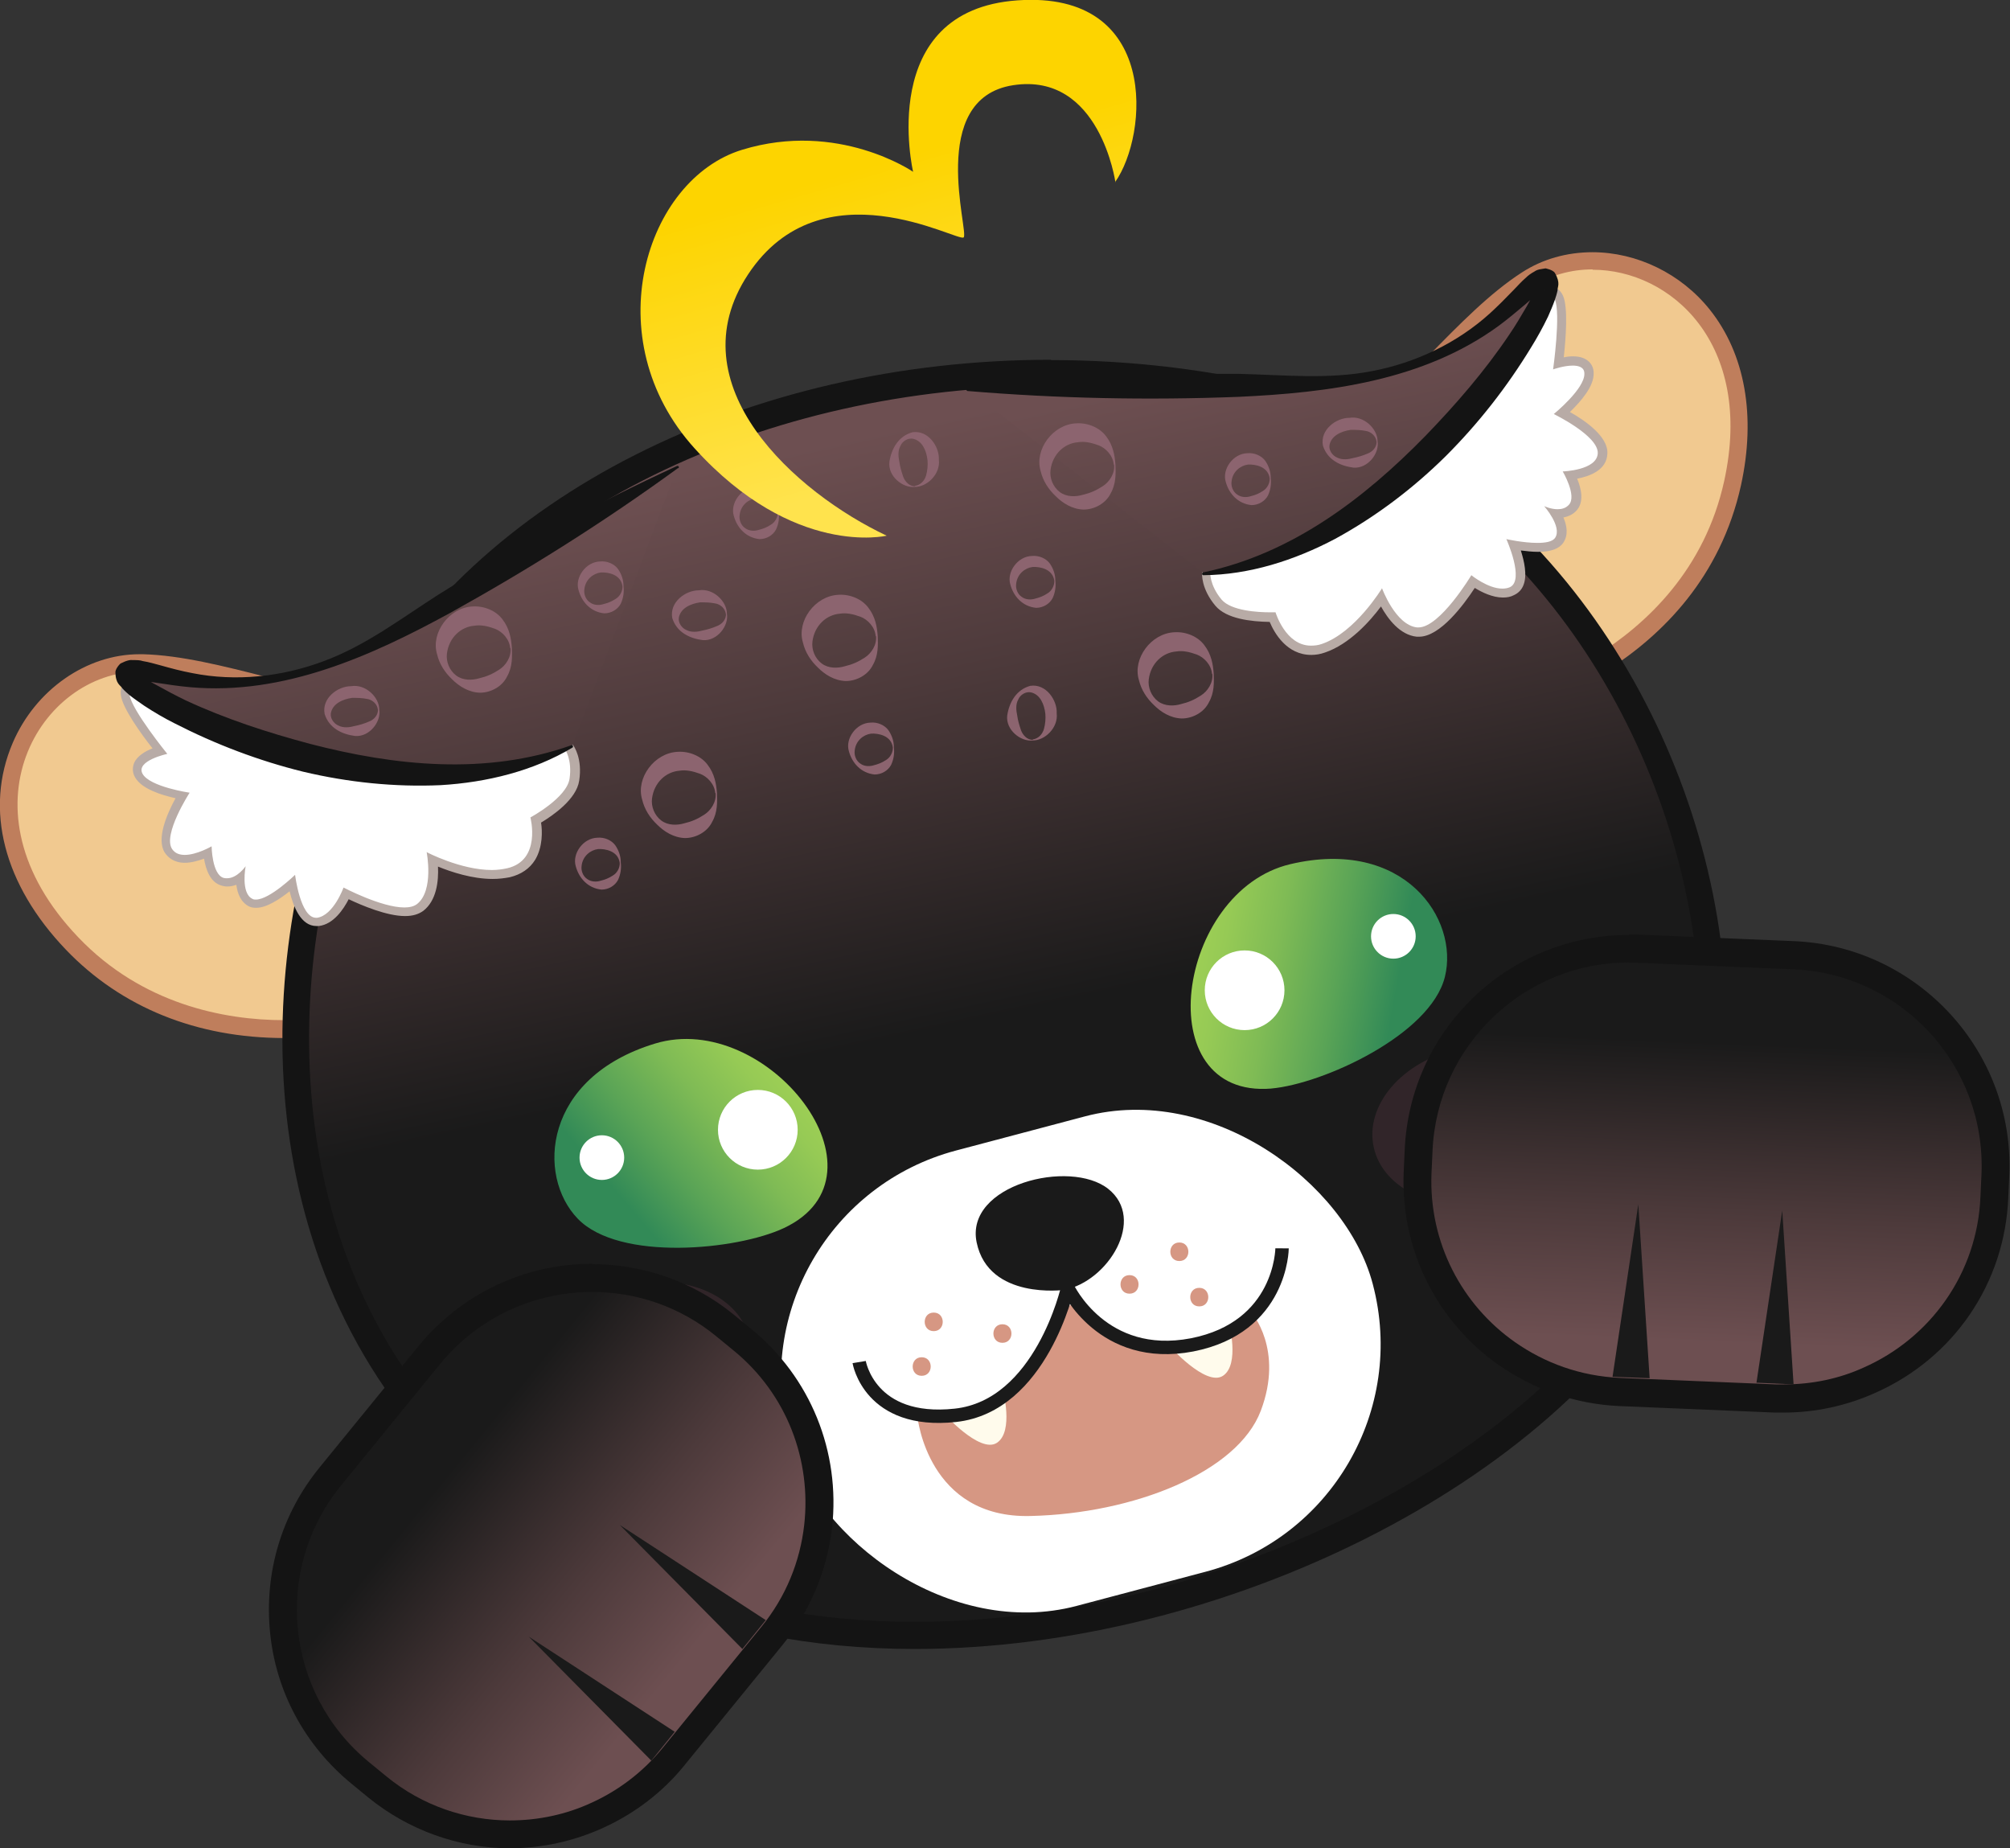 <?xml version="1.0" encoding="UTF-8"?>
<svg id="Layer_2" data-name="Layer 2" xmlns="http://www.w3.org/2000/svg" xmlns:xlink="http://www.w3.org/1999/xlink" viewBox="0 0 58.51 53.79">
  <rect x="0" y="0" width="58.51" height="53.79" fill="#333333" stroke="none"/>
  <defs>
    <style>
      .cls-1 {
        fill: #d69783;
      }

      .cls-2 {
        fill: url(#linear-gradient-8);
      }

      .cls-3 {
        fill: url(#linear-gradient-7);
      }

      .cls-4 {
        fill: url(#linear-gradient-5);
      }

      .cls-5 {
        fill: url(#linear-gradient-6);
      }

      .cls-6 {
        fill: url(#linear-gradient-4);
      }

      .cls-7 {
        fill: url(#linear-gradient-3);
      }

      .cls-8 {
        fill: url(#linear-gradient-2);
      }

      .cls-9 {
        fill: #f1c990;
      }

      .cls-10 {
        fill: url(#linear-gradient);
      }

      .cls-11 {
        fill: #b8aba6;
      }

      .cls-12 {
        fill: #141414;
      }

      .cls-13 {
        stroke: #1a1a1a;
        stroke-miterlimit: 10;
        stroke-width: .39px;
      }

      .cls-13, .cls-14 {
        fill: #fff;
      }

      .cls-15 {
        fill: #8c646f;
      }

      .cls-16 {
        fill: #bf7e5c;
      }

      .cls-17 {
        fill: #fffbec;
      }

      .cls-18 {
        fill: #312529;
      }

      .cls-19 {
        fill: #1a1a1a;
      }
    </style>
    <linearGradient id="linear-gradient" x1="18.1" y1="81.04" x2="20.33" y2="98.24" gradientTransform="translate(.58 -66.61) rotate(-4.85)" gradientUnits="userSpaceOnUse">
      <stop offset="0" stop-color="#6d4f51"/>
      <stop offset=".42" stop-color="#4d3a3b"/>
      <stop offset="1" stop-color="#1a1a1a"/>
    </linearGradient>
    <linearGradient id="linear-gradient-2" x1="3.96" y1="83.23" x2="6.13" y2="100.06" xlink:href="#linear-gradient"/>
    <linearGradient id="linear-gradient-3" x1="25.91" y1="96.9" x2="31.85" y2="98.5" gradientTransform="translate(.58 -66.61) rotate(-4.85)" gradientUnits="userSpaceOnUse">
      <stop offset="0" stop-color="#9fd055"/>
      <stop offset=".16" stop-color="#96ca55"/>
      <stop offset=".41" stop-color="#7fbb55"/>
      <stop offset=".71" stop-color="#5aa456"/>
      <stop offset="1" stop-color="#328a57"/>
    </linearGradient>
    <linearGradient id="linear-gradient-4" x1="-1378.37" y1="364.81" x2="-1372.44" y2="366.41" gradientTransform="translate(-1379.28 289.58) rotate(154.73) scale(1 -1)" xlink:href="#linear-gradient-3"/>
    <linearGradient id="linear-gradient-5" x1="29.56" y1="79.92" x2="31.73" y2="96.75" xlink:href="#linear-gradient"/>
    <linearGradient id="linear-gradient-6" x1="20.49" y1="81.91" x2="18.77" y2="73.24" gradientTransform="translate(.58 -66.61) rotate(-4.85)" gradientUnits="userSpaceOnUse">
      <stop offset="0" stop-color="#ffe34d"/>
      <stop offset="1" stop-color="#fdd400"/>
    </linearGradient>
    <linearGradient id="linear-gradient-7" x1="43.72" y1="4.56" x2="43.72" y2="-4.19" gradientTransform="translate(5.99 32.68) rotate(2.4)" xlink:href="#linear-gradient"/>
    <linearGradient id="linear-gradient-8" x1="-754.34" y1="668.89" x2="-754.34" y2="660.14" gradientTransform="translate(-975.24 210.36) rotate(129.19) scale(1 -1)" xlink:href="#linear-gradient"/>
  </defs>
  <g id="Layer_1-2" data-name="Layer 1">
    <g>
      <g>
        <path class="cls-9" d="M8.28,29.96c-1.73,0-4.21-.43-6.18-2.49-1.74-1.82-2.28-3.91-1.5-5.74.62-1.45,2.01-2.42,3.45-2.42,0,0,.1,0,.1,0,1.08.03,2.29.34,3.57.67,1.42.36,2.89.73,4.22.73h0c.72,0,1.34-.11,1.89-.33.19-.08.36-.11.5-.11.25,0,.45.11.56.31.77,1.31-2.67,7.58-3.37,8.82-.03.06-.08.1-.14.12-.05.02-1.35.45-3.12.45Z"/>
        <path class="cls-16" d="M4.06,19.56s.06,0,.09,0c2.25.07,5.23,1.4,7.8,1.4.7,0,1.37-.1,1.98-.35.16-.06.3-.1.41-.1,1.88,0-3.03,8.75-3.03,8.75,0,0-1.29.43-3.04.43s-4.14-.47-5.99-2.41c-3.59-3.75-1.06-7.73,1.77-7.73M4.06,19.04c-1.55,0-3.03,1.04-3.69,2.58-.83,1.94-.26,4.13,1.55,6.02,1.61,1.68,3.81,2.57,6.36,2.57,1.81,0,3.14-.44,3.2-.46.12-.04.22-.13.29-.24,1.28-2.28,4.16-7.72,3.36-9.08-.16-.28-.45-.44-.79-.44-.18,0-.38.04-.6.13-.52.21-1.1.31-1.79.31-1.31,0-2.76-.37-4.16-.72-1.3-.33-2.52-.64-3.63-.67h-.11Z"/>
      </g>
      <g>
        <path class="cls-9" d="M43.5,20.64s-.09-.01-.13-.03c-1.81-1.02-7.7-4.48-7.45-5.92.06-.32.33-.52.8-.6,1.86-.3,3.46-1.94,5.01-3.51.93-.94,1.8-1.83,2.71-2.42.55-.36,1.22-.55,1.92-.55,1.22,0,2.43.59,3.22,1.58.98,1.22,1.28,2.96.86,4.89-1.16,5.23-6.83,6.56-6.89,6.57-.02,0-.04,0-.06,0Z"/>
        <path class="cls-16" d="M46.36,7.85c2.26,0,4.71,2.14,3.83,6.15-1.13,5.13-6.69,6.37-6.69,6.37,0,0-9.8-5.54-6.73-6.04,3.07-.5,5.42-4.41,7.82-5.98.53-.34,1.14-.51,1.77-.51M46.36,7.34c-.75,0-1.46.2-2.06.59-.93.6-1.81,1.5-2.75,2.46-1.52,1.55-3.1,3.15-4.87,3.44-.74.12-.96.5-1.01.81-.27,1.51,4.63,4.53,7.57,6.19.08.04.17.07.25.07.04,0,.08,0,.11-.01.24-.05,5.89-1.38,7.08-6.77.44-2.01.12-3.82-.91-5.11-.84-1.05-2.12-1.67-3.42-1.67h0Z"/>
      </g>
      <g>
        <path class="cls-10" d="M26.64,47.59c-2.97,0-5.68-.54-8.05-1.59l-.23-.12c-.36-.16-.72-.34-1.07-.54-8.5-4.75-9.71-13.65-8.02-20.38.37-1.5.9-2.93,1.55-4.11,3.29-6.07,11.06-9.99,19.78-9.99,1.76,0,3.53.16,5.25.49,2.78.52,5.33,1.81,7.57,3.83,5.4,4.89,7.8,13.18,5.71,19.71-.2.6-.45,1.18-.74,1.73,0,.02-.01.04-.02.06-3.33,6.12-12.87,10.91-21.73,10.91Z"/>
        <path class="cls-12" d="M30.6,11.25c1.72,0,3.46.16,5.18.48,2.83.53,5.32,1.87,7.38,3.74,5.25,4.75,7.66,12.88,5.6,19.3-.19.58-.43,1.15-.74,1.71h0c-3.21,5.92-12.63,10.72-21.39,10.72-2.77,0-5.47-.48-7.89-1.56-.08-.04-.15-.08-.23-.12-.36-.16-.7-.33-1.04-.52-8.59-4.81-9.39-13.75-7.83-19.95.38-1.55.91-2.92,1.52-4.02,3.33-6.14,11.14-9.79,19.44-9.79M30.6,10.47h0c-8.86,0-16.76,4-20.12,10.2-.66,1.21-1.21,2.67-1.59,4.21-1.73,6.87-.48,15.95,8.21,20.81.39.22.75.4,1.11.56l.06.03c.05.03.1.05.15.08,2.43,1.08,5.19,1.63,8.21,1.63,8.99,0,18.69-4.88,22.07-11.12.02-.03.03-.06.04-.09.3-.56.55-1.16.75-1.76,2.14-6.67-.31-15.13-5.82-20.12-2.29-2.07-4.91-3.4-7.76-3.93-1.75-.33-3.54-.49-5.32-.49h0Z"/>
      </g>
      <g>
        <path class="cls-14" d="M9.19,26.82c-.43,0-.62-.71-.7-1.12-.26.23-.73.59-1.05.59-.06,0-.11-.01-.16-.03-.25-.12-.31-.45-.31-.72-.1.08-.23.14-.38.14-.05,0-.09,0-.14-.02-.31-.09-.4-.56-.43-.84-.17.08-.43.17-.66.17-.27,0-.41-.12-.47-.23-.26-.39.18-1.23.4-1.61-.36-.07-1.08-.25-1.27-.58-.06-.1-.06-.21-.02-.31.1-.21.41-.34.62-.4-.29-.37-.95-1.24-1-1.62-.02-.13.03-.21.07-.26.09-.1.25-.15.48-.15.25,0,.52.06.53.06.08.05,2.46,2.16,6.34,2.53.55.05,1.09.08,1.59.08,2.67,0,3.71-.76,3.72-.76.02-.02.05-.03.08-.03,0,0,.01,0,.02,0,.03,0,.07.02.08.05.01.01.24.35.16.95-.08.53-.85,1.01-1.12,1.17.04.21.09.7-.14,1.08-.14.23-.36.38-.65.45-.14.03-.3.05-.47.05-.68,0-1.39-.27-1.74-.43.04.38.04,1.08-.37,1.39-.11.08-.26.12-.45.12-.57,0-1.39-.38-1.71-.53-.11.25-.39.77-.82.83h-.05Z"/>
        <path class="cls-11" d="M4.2,19.93c.24,0,.5.06.5.06,0,0,2.39,2.15,6.36,2.53.59.06,1.12.08,1.6.08,2.76,0,3.79-.79,3.79-.79,0,0,.21.3.13.85-.08.56-1.14,1.13-1.14,1.13,0,0,.33,1.25-.68,1.48-.14.03-.29.05-.44.05-.91,0-1.9-.52-1.9-.52,0,0,.22,1.12-.28,1.51-.09.07-.22.1-.37.1-.67,0-1.77-.58-1.77-.58,0,0-.29.81-.77.88-.01,0-.02,0-.03,0-.46,0-.61-1.25-.61-1.25,0,0-.74.72-1.14.72-.04,0-.07,0-.1-.02-.35-.16-.2-.95-.2-.95,0,0-.24.35-.54.35-.03,0-.07,0-.1-.01-.34-.1-.35-.92-.35-.92,0,0-.43.25-.78.25-.15,0-.28-.04-.37-.17-.28-.42.51-1.64.51-1.64,0,0-1.16-.17-1.37-.55s.72-.58.72-.58c0,0-1.04-1.28-1.1-1.72-.03-.22.19-.27.43-.27M4.2,19.67c-.27,0-.46.06-.58.2-.06.07-.13.19-.1.37.05.37.58,1.11.92,1.54-.21.08-.44.22-.53.41-.06.14-.06.29.02.43.19.34.77.52,1.18.61-.25.46-.57,1.19-.31,1.59.09.13.26.29.58.29.19,0,.39-.06.56-.12.05.31.18.69.5.78.06.02.12.03.18.03.09,0,.18-.02.26-.05.03.25.13.51.37.63.06.03.13.04.21.04.3,0,.68-.25.97-.48.11.45.33,1.01.78,1.01.01,0,.05,0,.07,0,.43-.05.72-.49.87-.78.38.18,1.11.49,1.64.49.22,0,.39-.05.53-.15.39-.3.45-.87.43-1.29.39.16,1,.36,1.59.36.18,0,.34-.02.5-.05.33-.08.58-.25.74-.51.22-.37.21-.83.17-1.08.35-.21,1.03-.68,1.11-1.22.1-.64-.15-1-.18-1.04-.04-.06-.1-.09-.17-.1-.01,0-.03,0-.04,0-.06,0-.11.02-.16.05,0,0-1.03.74-3.64.74-.5,0-1.03-.03-1.58-.08-3.83-.37-6.19-2.44-6.21-2.47-.03-.03-.07-.05-.11-.06-.01,0-.29-.07-.56-.07h0Z"/>
      </g>
      <g>
        <path class="cls-8" d="M19.72,13.59s-2.76,1.47-7.77,4.56c-5.01,3.09-7.7,1-8.26,1.41s7.53,4.76,12.96,2.17"/>
        <path class="cls-12" d="M19.74,13.62c-2.14,1.56-4.35,2.95-6.64,4.22-2.29,1.25-4.84,2.4-7.56,2.16-.33-.03-.67-.08-.99-.13-.16-.02-.33-.06-.47-.06-.08-.01-.14-.01-.18,0-.03,0-.04,0-.03,0h0s.11-.09.1-.16c0-.2-.02-.09.04-.07.04.04.1.08.16.12.12.08.25.17.39.24.27.15.55.3.84.44,1.16.54,2.39.94,3.63,1.27,2.47.64,5.11.92,7.6.04.02,0,.04,0,.05.02,0,.02,0,.04-.02.05-1.14.68-2.49,1.01-3.83,1.09-1.34.06-2.69-.08-4-.39-1.3-.32-2.56-.8-3.75-1.41-.3-.15-.59-.32-.88-.51-.14-.1-.28-.19-.43-.31-.07-.06-.14-.12-.21-.2-.05-.09-.2-.12-.2-.48.01-.1.14-.25.17-.25l.11-.05c.08-.03.16-.05.21-.04.12,0,.23,0,.31.03.19.03.34.08.5.12.32.09.62.17.94.23,1.26.25,2.59.11,3.8-.34,1.23-.45,2.26-1.24,3.37-1.95,2.23-1.39,4.55-2.64,6.94-3.74.02,0,.04,0,.05.02,0,.02,0,.04-.01.05Z"/>
      </g>
      <g>
        <path class="cls-14" d="M38.16,18.92c-.69,0-1.02-.7-1.12-.96h-.06c-.43,0-1.2-.05-1.5-.42-.39-.47-.36-.87-.36-.89,0-.03.02-.07.05-.09.02-.02.05-.03.08-.03h.03c.55,0,2.2-.17,4.88-2.17,3.13-2.33,4.07-5.36,4.08-5.39.08-.1.52-.52.84-.52.14,0,.25.07.31.21.15.35.04,1.44-.01,1.91.12-.03.28-.06.42-.06.41,0,.47.25.47.36.01.39-.51.91-.79,1.16.39.21,1.2.7,1.18,1.17-.02.46-.61.6-.94.64.13.26.29.7.07.94-.1.11-.25.17-.42.17-.03,0-.05,0-.07,0,.14.23.27.54.11.78-.09.14-.3.21-.63.21-.24,0-.51-.04-.69-.07.11.3.27.81.15,1.11-.04.11-.11.19-.21.23-.08.04-.17.05-.27.05-.33,0-.68-.21-.86-.33-.25.39-.98,1.47-1.58,1.47-.55-.06-.92-.66-1.08-1-.27.39-.91,1.21-1.69,1.47-.12.04-.24.06-.36.06Z"/>
        <path class="cls-11" d="M45.07,8.58c.08,0,.15.04.19.13.18.41-.05,2.04-.05,2.04,0,0,.31-.11.57-.11.18,0,.34.05.34.23.02.44-.89,1.18-.89,1.18,0,0,1.3.63,1.28,1.14-.02.5-1.02.53-1.02.53,0,0,.42.71.18.97-.09.1-.21.13-.33.13-.2,0-.39-.09-.39-.09,0,0,.53.6.32.92-.08.12-.29.15-.52.15-.41,0-.9-.11-.9-.11,0,0,.54,1.2.1,1.4-.07.03-.14.04-.22.04-.42,0-.9-.39-.9-.39,0,0-.91,1.52-1.54,1.52-.01,0-.03,0-.04,0-.63-.07-1.02-1.14-1.02-1.14,0,0-.78,1.29-1.75,1.62-.11.04-.22.05-.32.05-.74,0-1.03-.97-1.03-.97,0,0-.06,0-.16,0-.34,0-1.13-.04-1.41-.37-.36-.43-.33-.8-.33-.8,0,0,.03,0,.1,0,.42,0,2.13-.14,4.88-2.2,3.2-2.38,4.12-5.46,4.12-5.46,0,0,.44-.42.71-.42M45.07,8.32c-.35,0-.77.38-.89.5-.03.03-.05.07-.07.11,0,.03-.95,3.03-4.03,5.33-2.74,2.04-4.42,2.15-4.73,2.15-.04,0-.07,0-.08,0,0,0-.02,0-.02,0-.06,0-.12.02-.17.06-.05.04-.09.11-.09.18,0,.05-.03.48.39.98.32.38,1.03.46,1.58.47.14.33.5.96,1.21.96.13,0,.26-.02.4-.07.71-.24,1.31-.91,1.63-1.34.2.36.55.83,1.04.88,0,0,.06,0,.07,0,.61,0,1.3-.93,1.62-1.42.21.13.52.28.82.28.12,0,.23-.02.32-.07.13-.06.23-.16.28-.3.11-.28.02-.69-.08-1,.16.02.33.04.5.04.38,0,.62-.09.74-.27.15-.23.1-.5,0-.73.15-.03.28-.09.38-.2.23-.25.14-.64.02-.93.37-.07.87-.25.88-.74.02-.48-.63-.94-1.09-1.2.31-.3.71-.75.69-1.14,0-.23-.17-.48-.6-.48-.09,0-.18.01-.27.03.06-.54.13-1.45-.02-1.79-.08-.18-.23-.28-.42-.28h0Z"/>
      </g>
      <rect class="cls-14" x="22.67" y="32.76" width="17.58" height="13.71" rx="6.85" ry="6.85" transform="translate(-9.09 9.37) rotate(-14.83)"/>
      <path class="cls-1" d="M26.71,41.25s.3,2.95,3.29,2.87c3-.07,6.02-1.27,6.7-3.06s-.27-2.86-.27-2.86c0,0-1.26,1.1-2.43,1.05s-2.33-.63-2.93-1.5c0,0-.88,3.67-4.35,3.49Z"/>
      <g>
        <path class="cls-7" d="M37,31.68c1.5-.13,4.64-1.56,5.06-3.25s-1.19-4.06-4.5-3.28c-3.31.78-4.17,6.83-.55,6.53Z"/>
        <circle class="cls-14" cx="36.23" cy="28.82" r="1.16"/>
        <circle class="cls-14" cx="40.56" cy="27.25" r=".65"/>
      </g>
      <g>
        <path class="cls-6" d="M22.82,35.74c-1.36.64-4.79.98-6-.27-1.21-1.25-1.01-4.11,2.25-5.1s7.04,3.82,3.75,5.37Z"/>
        <circle class="cls-14" cx="22.06" cy="32.88" r="1.16"/>
        <circle class="cls-14" cx="17.52" cy="33.69" r=".65"/>
      </g>
      <ellipse class="cls-18" cx="42.93" cy="32.75" rx="3.01" ry="2.27" transform="translate(-6 9.91) rotate(-12.32)"/>
      <ellipse class="cls-18" cx="18.88" cy="39.62" rx="3.01" ry="2.27" transform="translate(-8.02 4.94) rotate(-12.32)"/>
      <g>
        <path class="cls-4" d="M28.18,11.32s3.12-.17,9.01-.13,7.1-3.14,7.8-3.08-3.97,7.97-9.96,8.57"/>
        <path class="cls-12" d="M28.18,11.28c2.61-.3,5.24-.42,7.87-.4,1.32.03,2.61.17,3.89-.08,1.27-.24,2.48-.82,3.43-1.68.24-.22.46-.44.69-.68.12-.12.22-.24.36-.36.06-.06.14-.12.25-.18.04-.03.11-.06.2-.07l.12-.02s.21.04.27.13c.18.31.07.41.08.51-.02.1-.05.19-.08.28-.06.17-.13.33-.2.49-.15.31-.31.6-.49.89-.7,1.15-1.53,2.21-2.48,3.16-.95.94-2.03,1.76-3.22,2.41-1.19.63-2.51,1.05-3.84,1.06-.02,0-.04-.02-.04-.04,0-.02.01-.03.03-.04,2.58-.54,4.69-2.15,6.47-3.97.89-.92,1.74-1.9,2.45-2.96.18-.26.34-.54.5-.81.08-.14.15-.27.21-.41.03-.07.06-.13.07-.19.04-.05-.03-.13.07.04.03.07.18.09.16.08h0s0,0-.03.01c-.04.02-.09.05-.15.1-.11.08-.24.19-.36.3-.25.21-.51.43-.78.63-2.2,1.61-4.98,1.95-7.59,2.07-2.62.1-5.23.05-7.87-.17-.02,0-.04-.02-.04-.04,0-.02.02-.03.03-.04Z"/>
      </g>
      <g>
        <path class="cls-15" d="M25.55,18.51c.01.26.02.56-.14.84-.14.29-.47.47-.79.47-.33-.01-.61-.19-.81-.39-.21-.2-.37-.44-.44-.74-.18-.61.35-1.35,1.04-1.38.33-.02.68.12.87.38.2.26.25.55.27.82ZM25.49,18.51c-.02-.26-.23-.48-.44-.56-.22-.08-.41-.12-.6-.09-.39.03-.74.34-.8.81-.03.23.07.49.27.64.2.15.47.14.67.08.21-.05.38-.12.58-.25.19-.12.36-.37.33-.63Z"/>
        <path class="cls-15" d="M18.15,17.06c.02.16,0,.34-.08.51-.09.17-.28.28-.48.28-.4-.04-.66-.34-.75-.68-.11-.36.21-.82.63-.83.2-.02.41.07.52.22.11.16.16.33.16.49ZM18.12,17.06c-.05-.35-.43-.41-.63-.4-.23.03-.45.21-.48.49-.02.14.04.3.16.38.12.09.28.09.4.05.12-.03.23-.07.35-.15.12-.07.21-.22.2-.38Z"/>
        <path class="cls-15" d="M30.72,16.9c.02.16,0,.34-.08.51-.09.17-.28.28-.48.28-.4-.04-.66-.34-.75-.68-.11-.36.21-.82.63-.83.2-.02.41.07.52.22.11.16.16.33.16.49ZM30.69,16.9c-.05-.35-.43-.41-.63-.4-.23.03-.45.21-.48.49-.02.14.04.3.16.38.12.09.28.09.4.05.12-.03.23-.07.35-.15.12-.07.21-.22.2-.38Z"/>
        <path class="cls-15" d="M22.67,14.9c.02.16,0,.34-.08.51-.09.17-.28.28-.48.28-.4-.04-.66-.34-.75-.68-.11-.36.21-.82.63-.83.2-.02.41.07.52.22.11.16.16.33.16.49ZM22.64,14.9c-.05-.35-.43-.41-.63-.4-.23.03-.45.21-.48.49-.02.14.04.3.16.38.12.09.28.09.4.05.12-.03.23-.07.35-.15.12-.07.21-.22.2-.38Z"/>
        <path class="cls-15" d="M36.99,13.91c.02.16,0,.34-.08.51-.09.17-.28.28-.48.28-.4-.04-.66-.34-.75-.68-.11-.36.21-.82.63-.83.2-.02.41.07.52.22.11.16.16.33.16.49ZM36.96,13.92c-.05-.35-.43-.41-.63-.4-.23.03-.45.21-.48.49-.02.14.04.3.16.38.12.09.28.09.4.05.12-.03.23-.07.35-.15.12-.07.21-.22.2-.38Z"/>
        <path class="cls-15" d="M26.02,21.75c.02.16,0,.34-.08.51-.09.17-.28.28-.48.28-.4-.04-.66-.34-.75-.68-.11-.36.21-.82.63-.83.2-.02.41.07.52.22.11.16.16.33.16.49ZM25.99,21.75c-.05-.35-.43-.41-.63-.4-.23.03-.45.21-.48.49-.02.14.04.3.16.38.12.09.28.09.4.05.12-.03.23-.07.35-.15.12-.07.21-.22.2-.38Z"/>
        <path class="cls-15" d="M18.07,25.1c.02.16,0,.34-.08.51-.09.17-.28.28-.48.28-.4-.04-.66-.34-.75-.68-.11-.36.21-.82.63-.83.2-.02.41.07.52.22.11.16.16.33.16.49ZM18.04,25.11c-.05-.35-.43-.41-.63-.4-.23.03-.45.21-.48.49-.02.14.04.3.16.38.12.09.28.09.4.05.12-.03.23-.07.35-.15.12-.07.21-.22.2-.38Z"/>
        <path class="cls-15" d="M32.47,13.52c.01.26.02.56-.14.84-.14.29-.47.47-.79.47-.33-.01-.61-.19-.81-.39-.21-.2-.37-.44-.44-.74-.18-.61.35-1.35,1.04-1.38.33-.02.68.12.87.38.2.26.25.55.27.82ZM32.42,13.52c-.02-.26-.23-.48-.44-.56-.22-.08-.41-.12-.6-.09-.39.03-.74.34-.8.81-.03.23.07.49.27.64.2.15.47.14.67.08.21-.05.38-.12.58-.25.19-.12.36-.37.33-.63Z"/>
        <path class="cls-15" d="M14.9,18.85c.01.26.02.56-.14.84-.14.29-.47.47-.79.47-.33-.01-.61-.19-.81-.39-.21-.2-.37-.44-.44-.74-.18-.61.35-1.35,1.04-1.38.33-.02.68.12.87.38.2.26.25.55.27.82ZM14.85,18.86c-.02-.26-.23-.48-.44-.56-.22-.08-.41-.12-.6-.09-.39.03-.74.34-.8.81-.03.23.07.49.27.64.2.15.47.14.67.08.21-.05.38-.12.58-.25.19-.12.36-.37.33-.63Z"/>
        <path class="cls-15" d="M35.33,19.6c.01.26.02.56-.14.84-.14.29-.47.47-.79.47-.33-.01-.61-.19-.81-.39-.21-.2-.37-.44-.44-.74-.18-.61.35-1.35,1.04-1.38.33-.02.68.12.87.38.2.26.25.55.27.82ZM35.28,19.61c-.02-.26-.23-.48-.44-.56-.22-.08-.41-.12-.6-.09-.39.03-.74.34-.8.81-.03.23.07.49.27.64.2.15.47.14.67.08.21-.05.38-.12.58-.25.19-.12.36-.37.33-.63Z"/>
        <path class="cls-15" d="M20.87,23.08c.01.26.02.56-.14.84-.14.29-.47.47-.79.47-.33-.01-.61-.19-.81-.39-.21-.2-.37-.44-.44-.74-.18-.61.35-1.35,1.04-1.38.33-.02.68.12.87.38.2.26.25.55.27.82ZM20.82,23.08c-.02-.26-.23-.48-.44-.56-.22-.08-.41-.12-.6-.09-.39.03-.74.34-.8.81-.03.23.07.49.27.64.2.15.47.14.67.08.21-.05.38-.12.58-.25.19-.12.36-.37.33-.63Z"/>
        <path class="cls-15" d="M11.04,20.65c.06.35-.28.8-.7.77-.39-.05-.76-.23-.89-.64-.09-.46.38-.81.77-.81.42-.07.82.32.82.68ZM11,20.65c-.02-.17-.17-.29-.32-.31-.15-.03-.29-.03-.43-.03-.28.04-.57.17-.62.45-.02.14.08.3.23.36.14.07.32.05.46.01.15-.03.28-.07.42-.13.14-.05.28-.19.26-.37Z"/>
        <path class="cls-15" d="M21.16,17.86c.06.35-.28.8-.7.77-.39-.05-.76-.23-.89-.64-.09-.46.38-.81.77-.81.42-.07.82.32.82.68ZM21.13,17.87c-.02-.17-.17-.29-.32-.31-.15-.03-.29-.03-.43-.03-.28.04-.57.17-.62.45-.02.14.08.3.23.36.14.07.32.05.46.01.15-.03.28-.07.42-.13.14-.05.28-.19.26-.37Z"/>
        <path class="cls-15" d="M40.1,12.84c.06.35-.28.8-.7.77-.39-.05-.76-.23-.89-.64-.09-.46.38-.81.77-.81.42-.07.82.32.82.68ZM40.07,12.85c-.02-.17-.17-.29-.32-.31-.15-.03-.29-.03-.43-.03-.28.04-.57.17-.62.45-.02.14.08.3.23.36.14.07.32.05.46.01.15-.03.28-.07.42-.13.14-.05.28-.19.26-.37Z"/>
        <path class="cls-15" d="M26.63,14.17c-.35.04-.79-.31-.74-.73.06-.39.27-.75.67-.86.46-.07.79.42.77.8.05.42-.35.8-.71.79ZM26.63,14.14c.17-.02.29-.16.33-.31.04-.15.05-.29.04-.43-.03-.28-.15-.57-.42-.63-.14-.03-.31.06-.37.21-.08.14-.06.32-.03.46.02.15.06.28.11.43.05.14.18.29.35.28Z"/>
        <path class="cls-15" d="M30.06,21.55c-.35.04-.79-.31-.74-.73.06-.39.27-.75.67-.86.46-.07.79.42.77.8.05.42-.35.8-.71.79ZM30.06,21.52c.17-.02.29-.16.33-.31.04-.15.05-.29.04-.43-.03-.28-.15-.57-.42-.63-.14-.03-.31.06-.37.21-.08.14-.06.32-.03.46.02.15.06.28.11.43.05.14.18.29.35.28Z"/>
      </g>
      <path class="cls-5" d="M32.47,5.31s-.45-3.22-2.98-2.83c-2.52.39-1.27,4.29-1.44,4.43s-4.13-2.16-6.27,1.07,1.38,6.36,4.03,7.61c0,0-2.7.65-5.59-2.54s-1.43-7.83,1.38-8.69c2.8-.86,4.98.64,4.98.64,0,0-1.1-4.7,3.04-4.99,4.14-.29,3.81,3.92,2.84,5.29Z"/>
    </g>
    <g>
      <path class="cls-17" d="M34.02,39.15s1.08,1.22,1.58.89.17-1.55.17-1.55c0,0-1.07.61-1.75.65Z"/>
      <path class="cls-17" d="M27.44,41.1s1.08,1.22,1.58.89.17-1.55.17-1.55c0,0-1.07.61-1.75.65Z"/>
      <g>
        <g>
          <path class="cls-3" d="M51.69,40.71l-4.54-.19c-1.17-.05-2.3-.43-3.27-1.11-1.72-1.21-2.69-3.18-2.6-5.26l.03-.65c.14-3.29,2.83-5.88,6.12-5.88.09,0,.17,0,.26,0l4.54.19c3.38.14,6.01,3,5.87,6.38l-.03.65c-.1,2.34-1.5,4.39-3.65,5.34-.77.35-1.63.53-2.48.53-.08,0-.17,0-.26,0Z"/>
          <path class="cls-12" d="M47.42,28.02c.08,0,.16,0,.24,0l4.54.19c3.16.13,5.61,2.8,5.48,5.96l-.03.65c-.09,2.25-1.47,4.13-3.4,4.98-.7.32-1.49.49-2.32.49-.08,0-.16,0-.24,0l-4.54-.19c-1.14-.05-2.18-.43-3.05-1.04-1.54-1.08-2.51-2.89-2.43-4.91l.03-.65c.13-3.08,2.67-5.49,5.72-5.49M47.42,27.21h0c-3.51,0-6.38,2.75-6.53,6.26l-.03.65c-.09,2.22.94,4.32,2.77,5.61,1.04.72,2.24,1.13,3.49,1.19l4.54.19c.09,0,.18,0,.27,0,.91,0,1.83-.2,2.65-.57,2.29-1.01,3.78-3.19,3.88-5.69l.03-.65c.15-3.6-2.66-6.65-6.26-6.81l-4.54-.19c-.09,0-.18,0-.28,0h0Z"/>
        </g>
        <polygon class="cls-19" points="46.94 40.07 47.69 35.05 48.02 40.11 46.94 40.07"/>
        <polygon class="cls-19" points="51.13 40.24 51.88 35.23 52.21 40.29 51.13 40.24"/>
      </g>
      <g>
        <g>
          <path class="cls-2" d="M14.85,53.38c-1.4,0-2.76-.49-3.85-1.37l-.5-.41c-2.62-2.14-3.01-6.01-.88-8.63l2.87-3.52c1.17-1.43,2.9-2.26,4.76-2.26,1.41,0,2.78.49,3.87,1.38l.5.41c1.62,1.32,2.44,3.35,2.21,5.43-.14,1.18-.6,2.28-1.34,3.19l-2.87,3.52c-.6.73-1.36,1.32-2.21,1.7-.79.37-1.68.56-2.56.56h0Z"/>
          <path class="cls-12" d="M17.24,37.6c1.27,0,2.55.42,3.61,1.29l.5.41c1.57,1.28,2.27,3.21,2.06,5.08-.12,1.06-.53,2.09-1.25,2.97l-2.87,3.52c-.57.7-1.29,1.24-2.06,1.59-.75.35-1.57.52-2.39.52-1.26,0-2.54-.42-3.59-1.28l-.5-.41c-2.45-2-2.82-5.61-.82-8.06l2.87-3.52c1.13-1.39,2.78-2.11,4.44-2.11M17.24,36.78c-1.98,0-3.82.88-5.07,2.41l-2.87,3.52c-1.1,1.35-1.61,3.05-1.44,4.79s1.02,3.3,2.37,4.41l.5.41c1.16.94,2.62,1.47,4.11,1.47.94,0,1.88-.21,2.73-.6.9-.41,1.72-1.03,2.35-1.81l2.87-3.52c.79-.97,1.28-2.14,1.43-3.39.25-2.23-.63-4.39-2.36-5.8l-.5-.41c-1.16-.95-2.63-1.47-4.13-1.47h0Z"/>
        </g>
        <polygon class="cls-19" points="21.61 47.99 18.04 44.38 22.29 47.15 21.61 47.99"/>
        <polygon class="cls-19" points="18.96 51.24 15.39 47.63 19.64 50.4 18.96 51.24"/>
      </g>
      <path class="cls-13" d="M25.01,39.64s.3,1.82,2.8,1.55,3.27-3.72,3.27-3.72c0,0,1.01,2.17,3.62,1.67,2.61-.51,2.62-2.81,2.62-2.81"/>
      <path class="cls-19" d="M30.98,37.54s-2.2.3-2.55-1.38,2.72-2.44,3.83-1.56,0,2.69-1.28,2.94Z"/>
      <path class="cls-1" d="M34.33,36.7c.35,0,.35-.54,0-.54s-.35.54,0,.54h0Z"/>
      <path class="cls-1" d="M26.83,40.04c.35,0,.35-.54,0-.54s-.35.54,0,.54h0Z"/>
      <path class="cls-1" d="M29.18,39.08c.35,0,.35-.54,0-.54s-.35.54,0,.54h0Z"/>
      <path class="cls-1" d="M32.88,37.65c.35,0,.35-.54,0-.54s-.35.54,0,.54h0Z"/>
      <path class="cls-1" d="M34.91,38.02c.35,0,.35-.54,0-.54s-.35.54,0,.54h0Z"/>
      <path class="cls-1" d="M27.18,38.74c.35,0,.35-.54,0-.54s-.35.54,0,.54h0Z"/>
    </g>
  </g>
</svg>